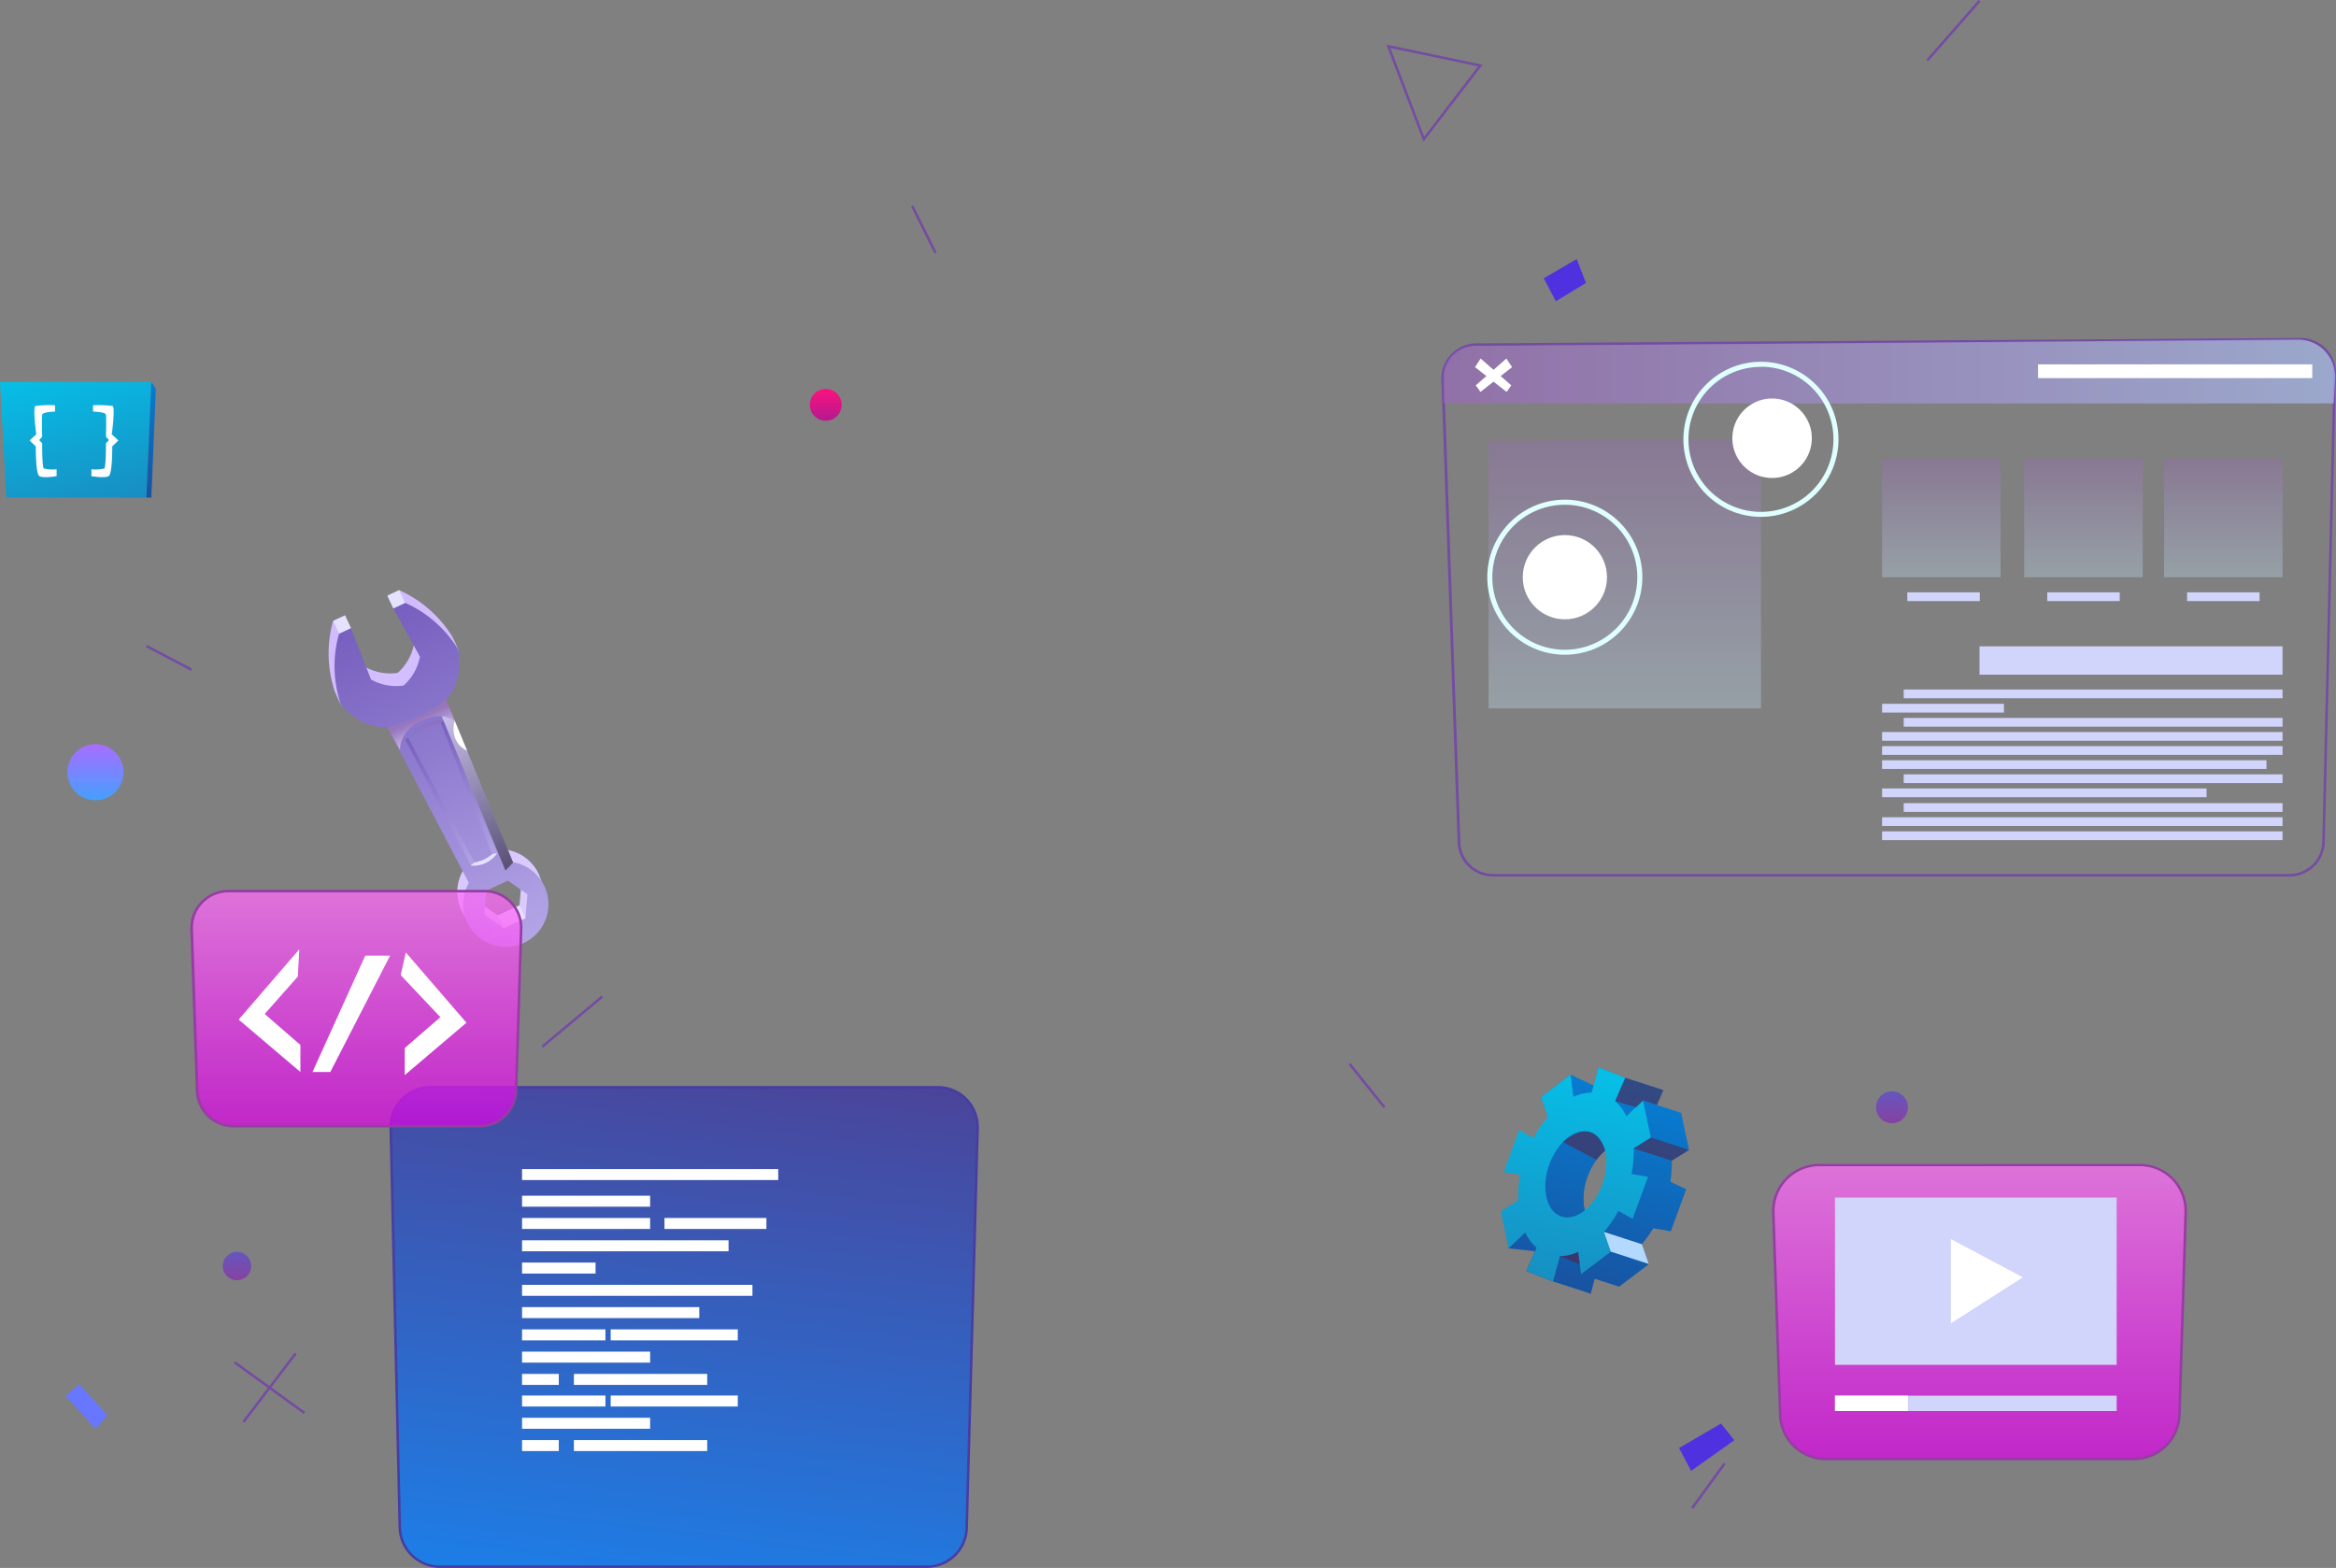 <svg xmlns="http://www.w3.org/2000/svg" xmlns:xlink="http://www.w3.org/1999/xlink" viewBox="0 0 463.7 311.22"><rect x="0" y="0" width="463.7" height="311.22" fill="#808080" stroke="none"/><defs><style>.cls-1,.cls-12{fill:none;}.cls-2{isolation:isolate;}.cls-3{clip-path:url(#clip-path);}.cls-4{fill:url(#Áåçûìÿííûé_ãðàäèåíò_29);}.cls-5{fill:url(#Áåçûìÿííûé_ãðàäèåíò_28);}.cls-6{fill:#e5e2ff;}.cls-7{fill:url(#Áåçûìÿííûé_ãðàäèåíò_28-2);}.cls-8,.cls-9{opacity:0.62;}.cls-14,.cls-15,.cls-16,.cls-17,.cls-18,.cls-19,.cls-34,.cls-8,.cls-9{mix-blend-mode:multiply;}.cls-8{fill:url(#Áåçûìÿííûé_ãðàäèåíò_27);}.cls-9{fill:url(#Áåçûìÿííûé_ãðàäèåíò_94);}.cls-10,.cls-34{opacity:0.5;}.cls-10{mix-blend-mode:screen;fill:url(#Áåçûìÿííûé_ãðàäèåíò_95);}.cls-11{fill:#fff;}.cls-12,.cls-14{opacity:0.6;}.cls-13{fill:#744ca2;}.cls-14{fill:url(#Áåçûìÿííûé_ãðàäèåíò_89);}.cls-15,.cls-16,.cls-17,.cls-18{opacity:0.3;}.cls-15{fill:url(#Áåçûìÿííûé_ãðàäèåíò_85);}.cls-16{fill:url(#Áåçûìÿííûé_ãðàäèåíò_85-2);}.cls-17{fill:url(#Áåçûìÿííûé_ãðàäèåíò_85-3);}.cls-18{fill:url(#Áåçûìÿííûé_ãðàäèåíò_85-4);}.cls-19{fill:#d1d4fb;}.cls-20,.cls-35{mix-blend-mode:soft-light;}.cls-21{fill:#e0ffff;}.cls-22{opacity:0.81;fill:url(#Áåçûìÿííûé_ãðàäèåíò_115);}.cls-23{fill:#473da2;}.cls-24{fill:url(#Áåçûìÿííûé_ãðàäèåíò_302);}.cls-25{fill:url(#Áåçûìÿííûé_ãðàäèåíò_322);}.cls-26{fill:url(#Áåçûìÿííûé_ãðàäèåíò_25);}.cls-27{fill:url(#Áåçûìÿííûé_ãðàäèåíò_25-2);}.cls-28,.cls-30{opacity:0.73;}.cls-28{fill:url(#Áåçûìÿííûé_ãðàäèåíò_97);}.cls-29{fill:#953da2;}.cls-30{fill:url(#Áåçûìÿííûé_ãðàäèåíò_97-2);}.cls-31,.cls-32,.cls-33,.cls-34,.cls-35,.cls-38,.cls-39{fill-rule:evenodd;}.cls-31{fill:url(#Áåçûìÿííûé_ãðàäèåíò_206);}.cls-32{fill:url(#Áåçûìÿííûé_ãðàäèåíò_206-2);}.cls-33{fill:url(#Áåçûìÿííûé_ãðàäèåíò_107);}.cls-34{fill:#601734;}.cls-35{fill:#b3d9ff;}.cls-36{fill:#6877ff;}.cls-37{fill:#4f31e0;}.cls-38{fill:url(#Áåçûìÿííûé_ãðàäèåíò_107-2);}.cls-39{fill:url(#Áåçûìÿííûé_ãðàäèåíò_206-3);}</style><clipPath id="clip-path" transform="translate(-65.3 -59.21)"><rect class="cls-1" width="600" height="400"/></clipPath><linearGradient id="Áåçûìÿííûé_ãðàäèåíò_29" x1="139.84" y1="275.2" x2="139.84" y2="204.01" gradientTransform="matrix(0.91, -0.42, 0.42, 0.91, -75.05, 53.74)" gradientUnits="userSpaceOnUse"><stop offset="0" stop-color="#dbccff"/><stop offset="1" stop-color="#d1bbff"/></linearGradient><linearGradient id="Áåçûìÿííûé_ãðàäèåíò_28" x1="139.83" y1="277.98" x2="139.83" y2="206.79" gradientTransform="matrix(0.91, -0.42, 0.42, 0.91, -75.05, 53.74)" gradientUnits="userSpaceOnUse"><stop offset="0" stop-color="#b5a6e7"/><stop offset="1" stop-color="#7760bf"/></linearGradient><linearGradient id="Áåçûìÿííûé_ãðàäèåíò_28-2" x1="139.83" y1="260.28" x2="139.83" y2="230.27" xlink:href="#Áåçûìÿííûé_ãðàäèåíò_28"/><linearGradient id="Áåçûìÿííûé_ãðàäèåíò_27" x1="135.57" y1="230.87" x2="144.09" y2="230.87" gradientTransform="matrix(0.91, -0.42, 0.42, 0.91, -75.05, 53.74)" gradientUnits="userSpaceOnUse"><stop offset="0" stop-color="#8b8be0"/><stop offset="1" stop-color="#a177b7"/></linearGradient><linearGradient id="Áåçûìÿííûé_ãðàäèåíò_94" x1="139.83" y1="232.85" x2="139.83" y2="227.69" gradientTransform="matrix(0.91, -0.42, 0.42, 0.91, -75.05, 53.74)" gradientUnits="userSpaceOnUse"><stop offset="0" stop-color="#fff"/><stop offset="1" stop-color="#a177b7"/></linearGradient><linearGradient id="Áåçûìÿííûé_ãðàäèåíò_95" x1="144.34" y1="263.34" x2="144.34" y2="230.26" gradientTransform="matrix(0.91, -0.42, 0.42, 0.91, -75.05, 53.74)" gradientUnits="userSpaceOnUse"><stop offset="0"/><stop offset="1" stop-color="#fff"/></linearGradient><linearGradient id="Áåçûìÿííûé_ãðàäèåíò_89" x1="351.8" y1="132.95" x2="528.85" y2="132.95" gradientUnits="userSpaceOnUse"><stop offset="0" stop-color="#9d68c2"/><stop offset="1" stop-color="#aec2ff"/></linearGradient><linearGradient id="Áåçûìÿííûé_ãðàäèåíò_85" x1="322.52" y1="140.61" x2="322.52" y2="87.21" gradientUnits="userSpaceOnUse"><stop offset="0" stop-color="#ccedff"/><stop offset="1" stop-color="#9d68c2"/></linearGradient><linearGradient id="Áåçûìÿííûé_ãðàäèåíò_85-2" x1="413.58" y1="114.57" x2="413.58" y2="91.05" xlink:href="#Áåçûìÿííûé_ãðàäèåíò_85"/><linearGradient id="Áåçûìÿííûé_ãðàäèåíò_85-3" x1="441.33" y1="114.57" x2="441.33" y2="91.05" xlink:href="#Áåçûìÿííûé_ãðàäèåíò_85"/><linearGradient id="Áåçûìÿííûé_ãðàäèåíò_85-4" x1="385.36" y1="114.57" x2="385.36" y2="91.05" xlink:href="#Áåçûìÿííûé_ãðàäèåíò_85"/><linearGradient id="Áåçûìÿííûé_ãðàäèåíò_115" x1="193.4" y1="375.37" x2="206.71" y2="269.36" gradientUnits="userSpaceOnUse"><stop offset="0" stop-color="#067eff"/><stop offset="1" stop-color="#3e37a0"/></linearGradient><linearGradient id="Áåçûìÿííûé_ãðàäèåíò_302" x1="84.26" y1="218.04" x2="84.26" y2="206.92" gradientUnits="userSpaceOnUse"><stop offset="0" stop-color="#459fff"/><stop offset="1" stop-color="#a96dff"/></linearGradient><linearGradient id="Áåçûìÿííûé_ãðàäèåíò_322" x1="163.91" y1="83.52" x2="163.91" y2="77.2" gradientUnits="userSpaceOnUse"><stop offset="0" stop-color="#b31a8f"/><stop offset="1" stop-color="#fe117e"/></linearGradient><linearGradient id="Áåçûìÿííûé_ãðàäèåíò_25" x1="375.56" y1="222.95" x2="375.56" y2="216.63" gradientUnits="userSpaceOnUse"><stop offset="0" stop-color="#8642a0"/><stop offset="1" stop-color="#6456c0"/></linearGradient><linearGradient id="Áåçûìÿííûé_ãðàäèåíò_25-2" x1="47.04" y1="254.12" x2="47.04" y2="248.47" xlink:href="#Áåçûìÿííûé_ãðàäèåíò_25"/><linearGradient id="Áåçûìÿííûé_ãðàäèåíò_97" x1="136.04" y1="282.77" x2="136.04" y2="236.11" gradientUnits="userSpaceOnUse"><stop offset="0" stop-color="#d906e3"/><stop offset="1" stop-color="#ff6df9"/></linearGradient><linearGradient id="Áåçûìÿííûé_ãðàäèåíò_97-2" x1="458.23" y1="348.82" x2="458.23" y2="290.45" xlink:href="#Áåçûìÿííûé_ãðàäèåíò_97"/><linearGradient id="Áåçûìÿííûé_ãðàäèåíò_206" x1="404.32" y1="275.2" x2="399.35" y2="232.51" gradientTransform="matrix(0.97, 0.26, -0.26, 0.97, 63.63, -54.68)" gradientUnits="userSpaceOnUse"><stop offset="0" stop-color="#1852a0"/><stop offset="1" stop-color="#067ed3"/></linearGradient><linearGradient id="Áåçûìÿííûé_ãðàäèåíò_206-2" x1="399.5" y1="275.37" x2="399.5" y2="231.62" xlink:href="#Áåçûìÿííûé_ãðàäèåíò_206"/><linearGradient id="Áåçûìÿííûé_ãðàäèåíò_107" x1="361.94" y1="289.27" x2="358.72" y2="261.66" gradientTransform="matrix(0.94, 0.33, -0.52, 1.49, 181.34, -235.91)" gradientUnits="userSpaceOnUse"><stop offset="0" stop-color="#188dc1"/><stop offset="1" stop-color="#06bfe7"/></linearGradient><linearGradient id="Áåçûìÿííûé_ãðàäèåíò_107-2" x1="121.92" y1="160.57" x2="129.65" y2="131.88" gradientTransform="matrix(-1, 0, 0, 1, 141.36, -59.21)" xlink:href="#Áåçûìÿííûé_ãðàäèåíò_107"/><linearGradient id="Áåçûìÿííûé_ãðàäèåíò_206-3" x1="108.65" y1="157.26" x2="114.41" y2="135.87" gradientTransform="matrix(-1, 0, 0, 1, 141.36, -59.21)" xlink:href="#Áåçûìÿííûé_ãðàäèåíò_206"/></defs><title>developer</title><g class="cls-2"><g id="illustration"><g class="cls-3"><path class="cls-4" d="M155.1,185.61a23.82,23.82,0,0,0-10.56-9.26l-2.35,1.09,5.3,9.61a10.33,10.33,0,0,1-3.24,5.72v0a10.34,10.34,0,0,1-6.47-1.18l-4-10.23-2.36,1.1a23.8,23.8,0,0,0,.34,14s1,2.31,1.17,2.52c.94,1.08,3.36,2.34,8.06,2.05L157.22,232a8.48,8.48,0,1,0,8.76-4.09l-13.3-32.25c3.16-3.34,3.83-6,3.59-7.49A27.3,27.3,0,0,0,155.1,185.61Zm13.32,53.31-4.29,2-3.88-2.71.41-4.72,4.29-2,3.88,2.71Z" transform="translate(-65.3 -59.21)"/><path class="cls-5" d="M156.27,188.13a23.75,23.75,0,0,0-10.55-9.27l-2.35,1.1,5.29,9.6a10.22,10.22,0,0,1-3.24,5.72h0a10.3,10.3,0,0,1-6.47-1.19l-4-10.22-2.35,1.1a23.84,23.84,0,0,0,.33,14s3.67,4.91,9.23,4.56l16.21,30.92a8.47,8.47,0,1,0,8.76-4.1l-13.31-32.24C157.69,194.09,156.27,188.13,156.27,188.13Zm13.33,53.31-4.29,2-3.88-2.71.41-4.72,4.29-2,3.88,2.72Z" transform="translate(-65.3 -59.21)"/><rect class="cls-6" x="131.92" y="181.76" width="2.59" height="2.78" transform="translate(-130.3 14.4) rotate(-25.04)"/><rect class="cls-6" x="142.66" y="176.76" width="2.59" height="2.78" transform="translate(-127.18 18.48) rotate(-25.04)"/><rect class="cls-6" x="164.5" y="239.79" width="4.74" height="2.78" transform="translate(-151.7 34.09) rotate(-25.04)"/><path class="cls-7" d="M145.66,205.86,158.75,231a6.38,6.38,0,0,0,5.28-2.47l-10.65-26.29A10.09,10.09,0,0,0,145.66,205.86ZM163,228.75a7.7,7.7,0,0,1-1.69,1.11,6.5,6.5,0,0,1-1.81.54l-13.1-24.64a13.75,13.75,0,0,1,3.15-2.07,11,11,0,0,1,3.24-.95Z" transform="translate(-65.3 -59.21)"/><path class="cls-6" d="M163,228.75l1-.21a5.64,5.64,0,0,1-5.28,2.47l.77-.61A7.13,7.13,0,0,0,163,228.75Z" transform="translate(-65.3 -59.21)"/><path class="cls-8" d="M145.66,205.86l.76-.1a12.16,12.16,0,0,1,6.39-3l.57-.49a9.88,9.88,0,0,0-7.72,3.61Z" transform="translate(-65.3 -59.21)"/><path class="cls-9" d="M142.19,203.56a28.93,28.93,0,0,0,11.66-5.42l1.7,4.12s-1.93-1.91-6.16-.18c-4.95,2-4.68,6-4.68,6Z" transform="translate(-65.3 -59.21)"/><path class="cls-10" d="M155.55,202.26a5,5,0,0,0-2.58-.89L165.63,232l1.53-1.58Z" transform="translate(-65.3 -59.21)"/><path class="cls-11" d="M155.55,202.26s-1.32,4.09,2.49,6Z" transform="translate(-65.3 -59.21)"/><path class="cls-12" d="M351.66,134.61l3.22,91.8a6.76,6.76,0,0,0,6.76,6.53H519.77a6.77,6.77,0,0,0,6.76-6.61l2.21-92.86a6.76,6.76,0,0,0-6.8-6.93l-163.57,1.07A6.76,6.76,0,0,0,351.66,134.61Z" transform="translate(-65.3 -59.21)"/><path class="cls-13" d="M519.77,233.19H361.64a7,7,0,0,1-7-6.77l-3.22-91.8a7,7,0,0,1,7-7.26l163.57-1.07a7.07,7.07,0,0,1,5,2.1,7,7,0,0,1,2,5.08l-2.22,92.87A7,7,0,0,1,519.77,233.19ZM522,126.79h0l-163.56,1.07a6.52,6.52,0,0,0-6.47,6.75l3.22,91.79a6.49,6.49,0,0,0,6.51,6.29H519.77a6.55,6.55,0,0,0,6.51-6.36l2.22-92.87a6.52,6.52,0,0,0-6.52-6.67Z" transform="translate(-65.3 -59.21)"/><path class="cls-14" d="M351.89,139.29H528.56l.28-4.84a7.42,7.42,0,0,0-7.46-7.85l-163.5,1.29a6.13,6.13,0,0,0-6.08,6.25Z" transform="translate(-65.3 -59.21)"/><polygon class="cls-15" points="295.48 87.49 295.48 140.61 349.56 140.61 349.56 87.21 295.48 87.49"/><rect class="cls-16" x="401.81" y="91.05" width="23.52" height="23.52"/><rect class="cls-17" x="429.57" y="91.05" width="23.52" height="23.52"/><rect class="cls-18" x="373.6" y="91.05" width="23.52" height="23.52"/><rect class="cls-19" x="392.94" y="128.29" width="60.15" height="5.63"/><rect class="cls-19" x="377.89" y="136.86" width="75.2" height="1.74"/><rect class="cls-19" x="378.6" y="117.57" width="14.39" height="1.74"/><rect class="cls-19" x="406.38" y="117.57" width="14.39" height="1.74"/><rect class="cls-19" x="434.14" y="117.57" width="14.39" height="1.74"/><rect class="cls-19" x="373.6" y="139.7" width="24.19" height="1.74"/><rect class="cls-19" x="377.89" y="142.5" width="75.2" height="1.74"/><rect class="cls-19" x="373.6" y="145.3" width="79.49" height="1.74"/><rect class="cls-19" x="373.6" y="148.1" width="79.49" height="1.74"/><rect class="cls-19" x="377.89" y="159.42" width="75.2" height="1.74"/><rect class="cls-19" x="373.6" y="162.22" width="79.49" height="1.74"/><rect class="cls-19" x="373.6" y="165.02" width="79.49" height="1.74"/><rect class="cls-19" x="373.6" y="150.9" width="76.3" height="1.74"/><rect class="cls-19" x="377.89" y="153.7" width="75.2" height="1.74"/><rect class="cls-19" x="373.6" y="156.5" width="64.41" height="1.74"/><g class="cls-20"><path class="cls-21" d="M375.93,189.17a15.39,15.39,0,1,1,15.38-15.39A15.4,15.4,0,0,1,375.93,189.17Zm0-29.77a14.39,14.39,0,1,0,14.38,14.38A14.4,14.4,0,0,0,375.93,159.4Z" transform="translate(-65.3 -59.21)"/></g><circle class="cls-11" cx="310.63" cy="114.57" r="8.36"/><g class="cls-20"><path class="cls-21" d="M414.85,161.8a15.39,15.39,0,1,1,15.39-15.38A15.4,15.4,0,0,1,414.85,161.8Zm0-29.77a14.39,14.39,0,1,0,14.39,14.39A14.4,14.4,0,0,0,414.85,132Z" transform="translate(-65.3 -59.21)"/></g><circle class="cls-11" cx="414.85" cy="146.42" r="7.87" transform="matrix(0.16, -0.99, 0.99, 0.16, 140.43, 474.26)"/><g class="cls-20"><polygon class="cls-11" points="292.79 72.87 293.91 71.17 299.99 76.49 299.06 77.79 292.79 72.87"/><polygon class="cls-11" points="300.15 72.87 299.02 71.17 292.94 76.49 293.88 77.79 300.15 72.87"/></g><rect class="cls-11" x="404.55" y="72.32" width="54.44" height="2.73"/><path class="cls-22" d="M249.27,370.18H152.58a7.93,7.93,0,0,1-7.92-7.74l-1.8-79.3a7.91,7.91,0,0,1,7.92-8.1H251.44a7.92,7.92,0,0,1,7.92,8.13l-2.17,79.31A7.92,7.92,0,0,1,249.27,370.18Z" transform="translate(-65.3 -59.21)"/><path class="cls-23" d="M249.27,370.43H152.58a8.22,8.22,0,0,1-8.17-8l-1.8-79.31a8.16,8.16,0,0,1,8.17-8.35H251.44a8.16,8.16,0,0,1,8.17,8.39l-2.17,79.31A8.13,8.13,0,0,1,249.27,370.43Zm-98.49-95.14a7.65,7.65,0,0,0-7.67,7.84l1.8,79.31a7.72,7.72,0,0,0,7.67,7.49h96.69a7.64,7.64,0,0,0,7.67-7.46l2.17-79.3a7.67,7.67,0,0,0-7.67-7.88Z" transform="translate(-65.3 -59.21)"/><rect class="cls-11" x="103.63" y="232.05" width="50.85" height="2.18"/><rect class="cls-11" x="103.63" y="237.34" width="25.42" height="2.18"/><rect class="cls-11" x="103.63" y="241.76" width="25.42" height="2.18"/><rect class="cls-11" x="131.9" y="241.76" width="20.23" height="2.18"/><rect class="cls-11" x="103.63" y="246.19" width="40.99" height="2.18"/><rect class="cls-11" x="103.63" y="250.61" width="14.59" height="2.18"/><rect class="cls-11" x="121.22" y="263.87" width="25.23" height="2.18"/><rect class="cls-11" x="103.63" y="255.03" width="45.73" height="2.18"/><rect class="cls-11" x="103.63" y="259.45" width="35.18" height="2.18"/><rect class="cls-11" x="103.63" y="263.87" width="16.55" height="2.18"/><rect class="cls-11" x="103.63" y="268.29" width="25.42" height="2.18"/><rect class="cls-11" x="103.63" y="272.71" width="7.29" height="2.18"/><rect class="cls-11" x="113.92" y="272.71" width="26.46" height="2.18"/><rect class="cls-11" x="121.22" y="277" width="25.23" height="2.18"/><rect class="cls-11" x="103.63" y="277" width="16.55" height="2.18"/><rect class="cls-11" x="103.63" y="281.42" width="25.42" height="2.18"/><rect class="cls-11" x="103.63" y="285.84" width="7.29" height="2.18"/><rect class="cls-11" x="113.92" y="285.84" width="26.46" height="2.18"/><path class="cls-24" d="M89.82,212.48a5.57,5.57,0,1,1-5.56-5.56A5.56,5.56,0,0,1,89.82,212.48Z" transform="translate(-65.3 -59.21)"/><circle class="cls-25" cx="163.91" cy="80.36" r="3.16"/><circle class="cls-26" cx="375.56" cy="219.79" r="3.16"/><circle class="cls-27" cx="47.04" cy="251.3" r="2.82"/><path class="cls-28" d="M160.49,282.77h-48.8a7.28,7.28,0,0,1-7.27-7l-1.09-32.09a7.28,7.28,0,0,1,7.28-7.53h50.87a7.28,7.28,0,0,1,7.27,7.5l-1,32.1A7.28,7.28,0,0,1,160.49,282.77Z" transform="translate(-65.3 -59.21)"/><path class="cls-29" d="M160.49,283h-48.8a7.5,7.5,0,0,1-7.52-7.28l-1.09-32.09a7.55,7.55,0,0,1,7.53-7.79h50.87a7.53,7.53,0,0,1,7.52,7.76l-1,32.1A7.49,7.49,0,0,1,160.49,283Zm-49.88-46.66a7,7,0,0,0-7,7.27l1.09,32.09a7,7,0,0,0,7,6.8h48.8a7,7,0,0,0,7-6.82l1-32.09a7,7,0,0,0-7-7.25Z" transform="translate(-65.3 -59.21)"/><polygon class="cls-11" points="59.41 188.43 47.38 202.38 59.63 212.78 59.63 207.41 52.54 201.27 59.12 193.83 59.41 188.43"/><polygon class="cls-11" points="80.56 189.06 92.59 203 80.34 213.4 80.34 208.03 87.42 201.9 79.54 193.55 80.56 189.06"/><polygon class="cls-11" points="62.03 212.78 72.51 189.68 77.44 189.68 65.57 212.78 62.03 212.78"/><path class="cls-30" d="M488.82,348.82H427.77a9.1,9.1,0,0,1-9.1-8.8l-1.36-40.15a9.12,9.12,0,0,1,9.11-9.42h63.63a9.12,9.12,0,0,1,9.11,9.39L497.93,340A9.11,9.11,0,0,1,488.82,348.82Z" transform="translate(-65.3 -59.21)"/><path class="cls-29" d="M488.82,349.07H427.77a9.32,9.32,0,0,1-9.35-9l-1.36-40.15a9.36,9.36,0,0,1,9.36-9.68h63.63a9.36,9.36,0,0,1,9.36,9.64L498.18,340A9.33,9.33,0,0,1,488.82,349.07Zm-62.4-58.37a8.87,8.87,0,0,0-8.86,9.16L418.92,340a8.82,8.82,0,0,0,8.85,8.56h61.05a8.82,8.82,0,0,0,8.86-8.59l1.23-40.15a8.86,8.86,0,0,0-8.86-9.13Z" transform="translate(-65.3 -59.21)"/><rect class="cls-19" x="364.25" y="237.7" width="55.91" height="33.21"/><polygon class="cls-11" points="387.25 245.94 387.25 262.67 401.54 253.54 387.25 245.94"/><rect class="cls-19" x="364.25" y="277.03" width="55.91" height="3.04"/><rect class="cls-11" x="364.25" y="277.03" width="14.47" height="3.04"/><path class="cls-31" d="M388.58,286.42l-2.91,8.34C387.28,290.15,389.6,287.16,388.58,286.42Zm-2.91,8.34-2.93,8.35C383.48,302.89,384.05,299.38,385.67,294.76Zm2.91-8.34-2.91,8.34C387.28,290.15,389.6,287.16,388.58,286.42Zm-2.91,8.34-2.93,8.35C383.48,302.89,384.05,299.38,385.67,294.76Zm8.42,7.24,2.84,1.6,3.06-8.35-3.28-.55c.06-.31.11-.62.15-.92a21.39,21.39,0,0,0,.28-4.17l3.43-2.15L399,280.1l-3.29,3.15A9.66,9.66,0,0,0,394,280.8a6,6,0,0,0-.57-.56l2-4.64-5.35-1.74h0l-1.28,4.68a8.74,8.74,0,0,0-3.62.85l-.59-4.42-5.89,4.45,1.36,3.92a22.31,22.31,0,0,0-2.87,4.18l-2.84-1.6-3.06,8.35,3.28.55a22.54,22.54,0,0,0-.43,5.09l-3.43,2.15,1.56,7.36,3.29-3.14a9.13,9.13,0,0,0,2.25,3l-2,4.65,5.26,2.05.81-3,.56-2a9,9,0,0,0,3.63-.85l.58,4.42,5.89-4.46-1.36-3.91a22.31,22.31,0,0,0,2.31-3.21C393.73,302.66,393.91,302.33,394.09,302Zm-8.42-7.24c-1.62,4.62,0,9.37-2.93,8.35s-4-5.6-2.38-10.2,5.3-7.52,8.22-6.49S387.28,290.15,385.67,294.76Zm2.91-8.34-2.91,8.34C387.28,290.15,389.6,287.16,388.58,286.42Zm-2.91,8.34-2.93,8.35C383.48,302.89,384.05,299.38,385.67,294.76Z" transform="translate(-65.3 -59.21)"/><path class="cls-32" d="M396.93,303.6l3.06-8.35-3.13-1.47-.5-.24.33-4.6,3.46-1.69L399,280.1l-7.55-2.45,1.39,3.31,2.63-5.36-5.35-1.74-2.19-.71-5.27-2.06-1,3.6-4.59-2.18L371.21,277l1.78,4.82-5.5,15.27L364.77,307l5.23.57-1.71,3.93,5.28,2.06,7.54,2.45-1.21-2.42-.76-1.45,2.78.91,4.77,1.55,5.89-4.46-3.64-4.29,4.59-2.83Zm-16.57-10.69c1.62-4.61,5.3-7.52,8.22-6.49l-2.91,8.34-2.93,8.35C379.81,302.08,378.74,297.51,380.36,292.91Z" transform="translate(-65.3 -59.21)"/><path class="cls-33" d="M389.38,301.14l3.06-8.35-3.28-.55a23.75,23.75,0,0,0,.44-5.08L393,285l-1.57-7.36-3.29,3.14a9,9,0,0,0-2.25-3l2-4.64-5.27-2.06-1.37,5a8.92,8.92,0,0,0-3.62.84l-.58-4.41L371.21,277l1.35,3.92a22.39,22.39,0,0,0-2.87,4.19l-2.84-1.6-3.05,8.35,3.28.55a22.44,22.44,0,0,0-.44,5.08l-3.43,2.15,1.56,7.36,3.29-3.14a9.17,9.17,0,0,0,2.25,3l-2,4.64,5.27,2.05,1.36-5a8.94,8.94,0,0,0,3.63-.85l.58,4.42,5.89-4.46-1.36-3.91a22.39,22.39,0,0,0,2.87-4.19Zm-14.19-.49c-2.93-1-4-5.6-2.38-10.2s5.3-7.52,8.23-6.49,4,5.59,2.38,10.2S378.12,301.67,375.19,300.65Z" transform="translate(-65.3 -59.21)"/><polygon class="cls-34" points="335.27 228.25 327.73 225.79 324.3 227.95 331.85 230.4 335.27 228.25"/><polygon class="cls-35" points="327.28 250.89 319.73 248.43 318.38 244.52 325.92 246.97 327.28 250.89"/><polygon class="cls-34" points="320.63 218.58 324.77 219.78 326.17 218.44 328.91 219.33 330.19 216.39 322.64 213.94 320.63 218.58"/><path class="cls-34" d="M374.93,308.53l3.95,1.64-.32-2.49A7.08,7.08,0,0,1,374.93,308.53Z" transform="translate(-65.3 -59.21)"/><path class="cls-34" d="M375.54,285.9l6.66,3.52a10.23,10.23,0,0,1,1.71-1.81S382.17,280.27,375.54,285.9Z" transform="translate(-65.3 -59.21)"/><polygon class="cls-36" points="13.04 277.09 18.98 283.61 21.31 280.92 15.71 274.75 13.04 277.09"/><polygon class="cls-37" points="314.82 56.16 308.84 59.79 306.44 55.24 312.98 51.42 314.82 56.16"/><polygon class="cls-37" points="344.26 285.87 335.69 291.96 333.3 287.42 341.62 282.56 344.26 285.87"/><polygon class="cls-38" points="29.06 98.77 30.04 75.82 0 75.82 1.24 98.7 29.06 98.77"/><polygon class="cls-39" points="30.04 75.82 30.94 77.18 30.04 98.77 29.06 98.77 30.04 75.82"/><path class="cls-11" d="M83.77,139.65a20.7,20.7,0,0,1,3.87.14c.58.27-.15,5.64-.15,5.64l1.31,1.2-1.22,1.19s.06,5.44-.71,5.9-3.43,0-3.43,0v-1.36A7.63,7.63,0,0,0,86,152.2c.36-.29.33-5,.33-5l.58-.63-.58-.69s.1-3.39,0-4.32c0-.62-2.56-.65-2.56-.65Z" transform="translate(-65.3 -59.21)"/><path class="cls-11" d="M76.22,139.65a20.7,20.7,0,0,0-3.87.14c-.59.27.15,5.64.15,5.64l-1.32,1.2,1.23,1.19s-.06,5.44.71,5.9,3.42,0,3.42,0v-1.36A7.57,7.57,0,0,1,74,152.2c-.36-.29-.33-5-.33-5l-.58-.63.58-.69s-.11-3.39,0-4.32c0-.62,2.56-.65,2.56-.65Z" transform="translate(-65.3 -59.21)"/><path class="cls-13" d="M347.86,87.33,340.5,68.06l19.09,4Zm-6.57-18.59L348,86.32l10.7-13.94Z" transform="translate(-65.3 -59.21)"/><rect class="cls-13" x="398.19" y="355.71" width="10.94" height="0.5" transform="matrix(0.59, -0.81, 0.81, 0.59, -187.37, 411.87)"/><polygon class="cls-13" points="274.62 219.95 267.67 211.3 268.06 210.99 275.01 219.64 274.62 219.95"/><polygon class="cls-13" points="60.29 280.67 46.42 270.61 46.72 270.21 60.58 280.26 60.29 280.67"/><rect class="cls-13" x="110.23" y="334.4" width="17.13" height="0.5" transform="translate(-284.69 167.15) rotate(-52.7)"/><rect class="cls-13" x="98.59" y="184.72" width="0.5" height="10.14" transform="translate(-180.44 129.8) rotate(-62.28)"/><polygon class="cls-13" points="382.75 12.16 382.38 11.83 392.75 0 393.13 0.33 382.75 12.16"/><rect class="cls-13" x="248.43" y="99.55" width="0.5" height="10.41" transform="translate(-85.92 62.52) rotate(-26.45)"/><rect class="cls-13" x="171.13" y="261.73" width="15.54" height="0.5" transform="translate(-191.71 116.61) rotate(-39.91)"/></g></g></g></svg>